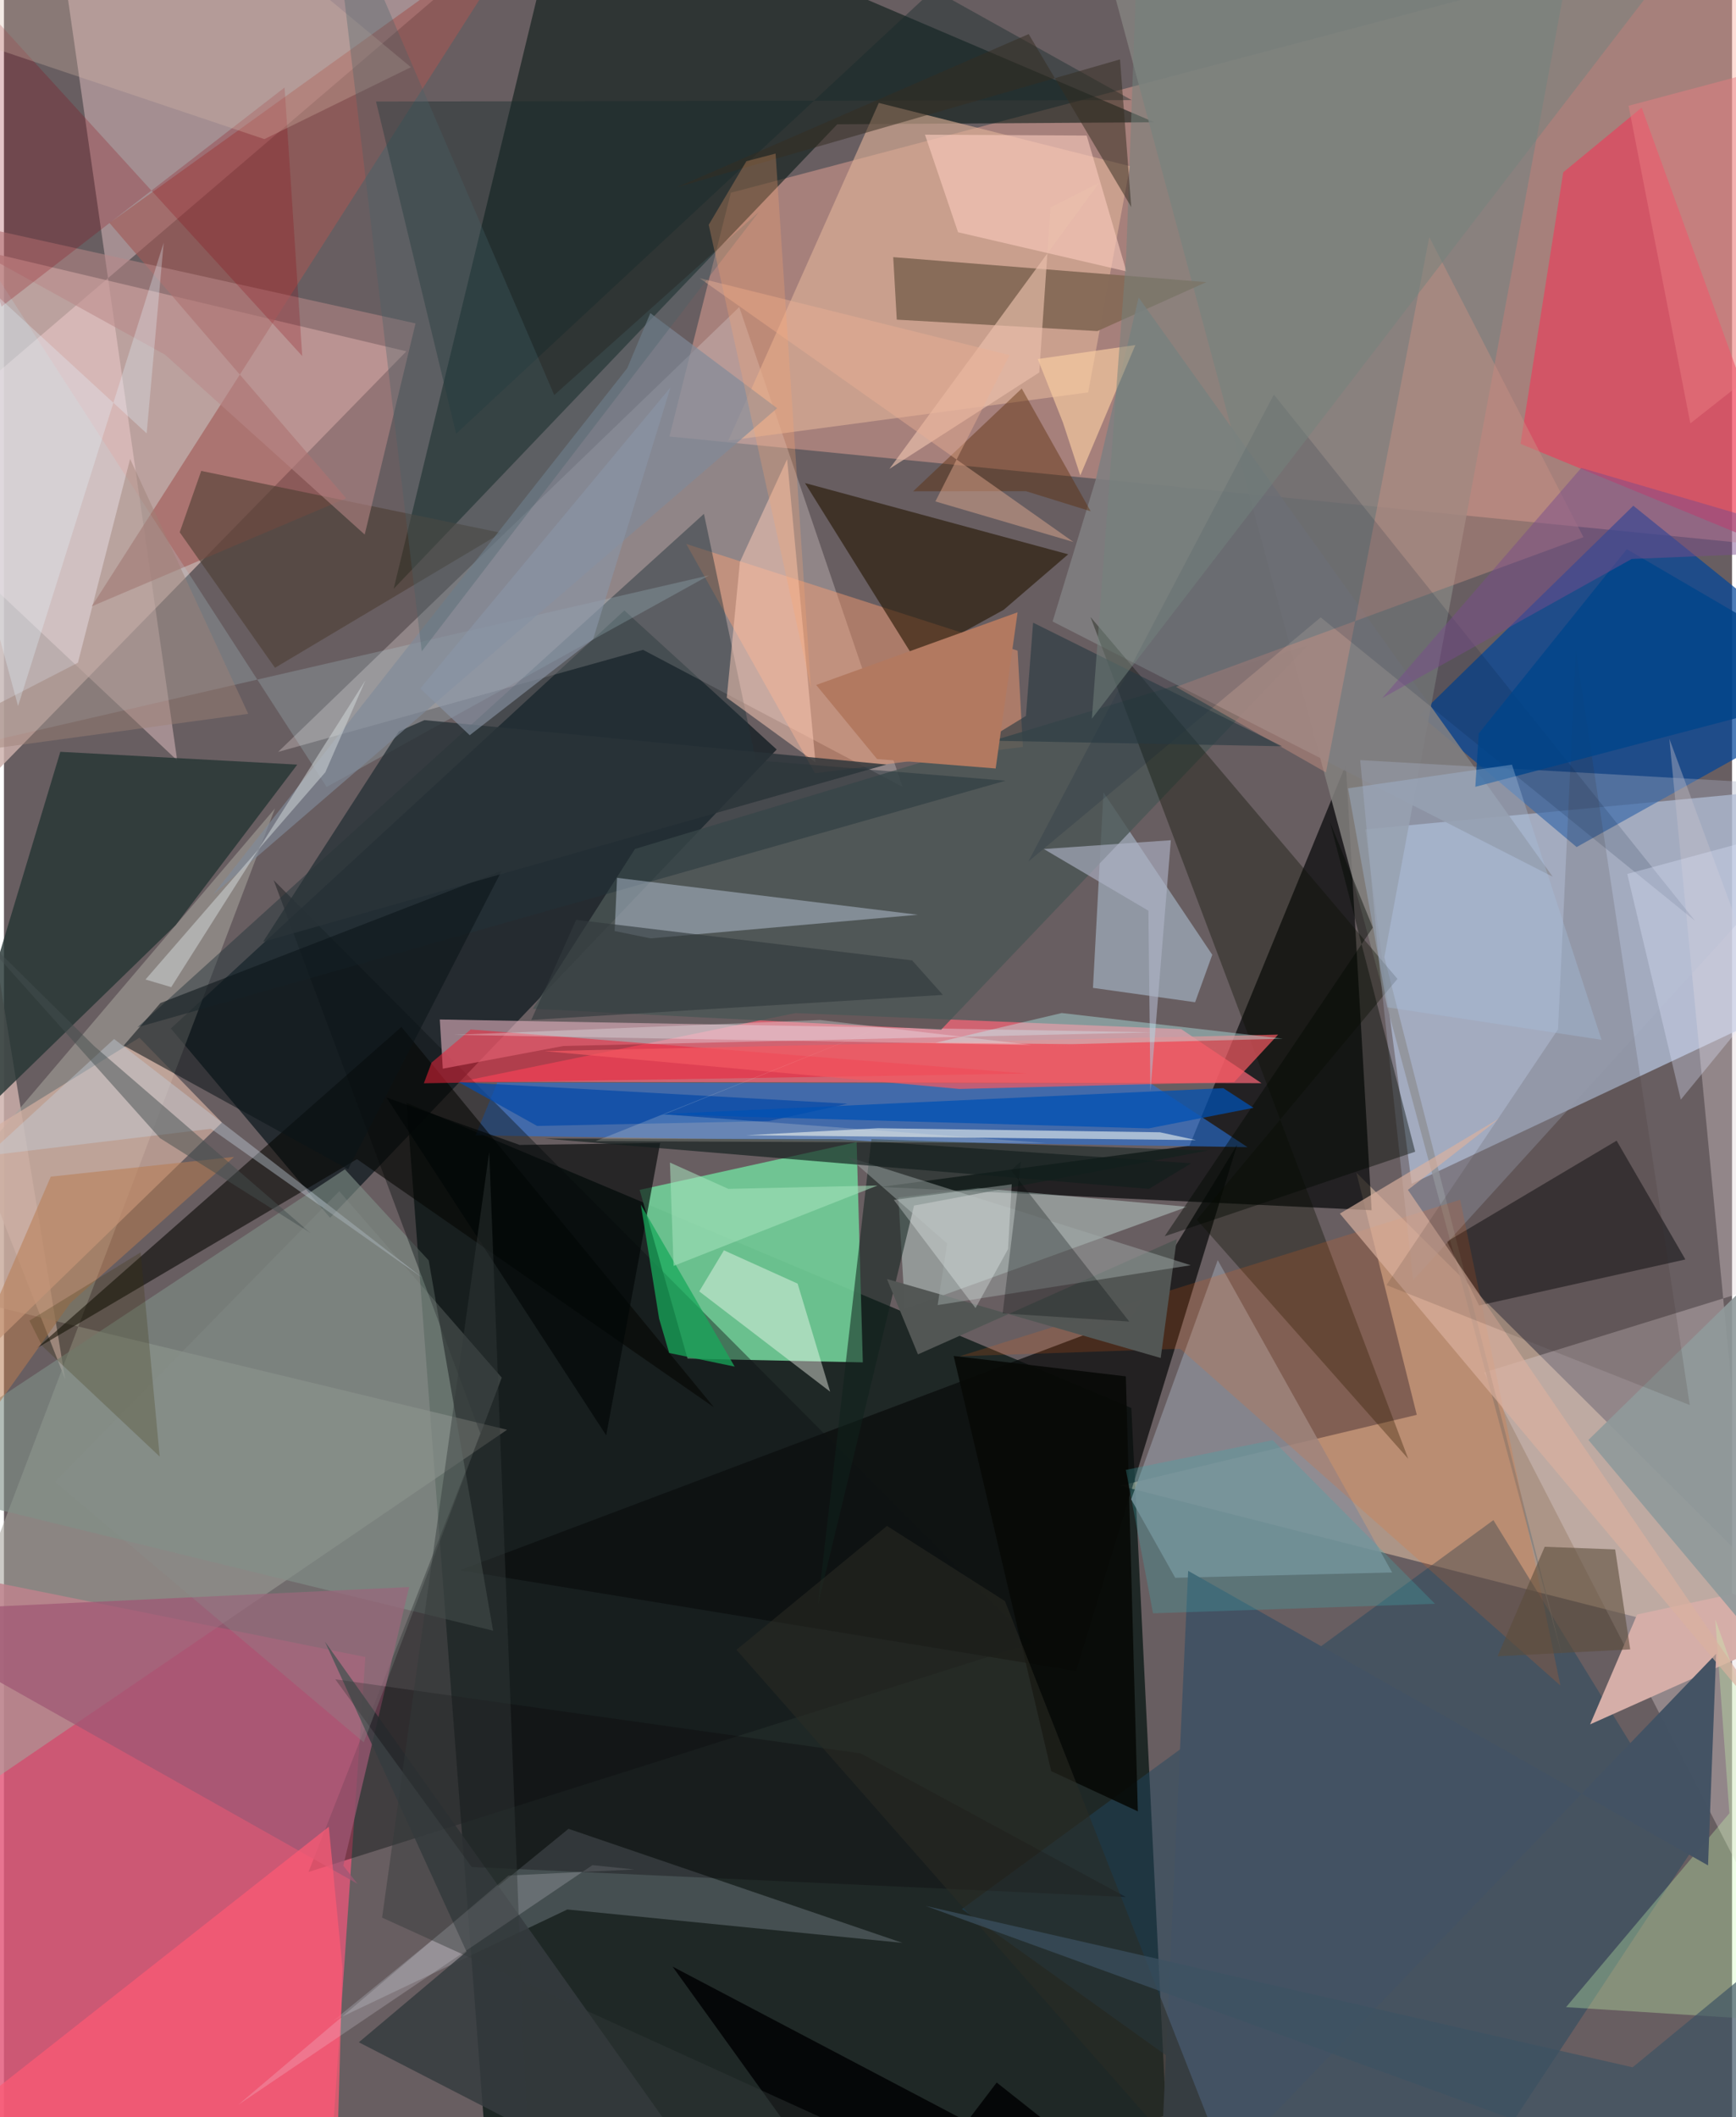 <svg xmlns="http://www.w3.org/2000/svg" width="228" height="278" viewBox="0 0 836 1024"><path fill="#685e61" d="M0 0h836v1024H0z"/><path fill="#01120d" fill-opacity=".706" d="M562.241 1023.324l-16.848-342.316L194.79 533.401l41.83 551.766z"/><path fill="#fcb1a0" fill-opacity=".416" d="M898 268.284l-52.617-305.47L351.649 93.226 321.948 211.11z"/><path fill="#b6c5df" fill-opacity=".725" d="M898 378.457l-239.415 22.696 22.434 171.4 216.223-101.835z"/><path fill="#ccafaa" fill-opacity=".827" d="M-62 109.08l91.63 558.086L-62 432.904l256.668-262.981z"/><path fill="#e25778" fill-opacity=".824" d="M-4.274 1076.901l-45.333-320.646 224.448 45.194L155.362 1086z"/><path fill="#71ce97" fill-opacity=".918" d="M330.7 657.123L307.53 575.5l104.964-23.12 2.997 106.55z"/><path fill="#051218" fill-opacity=".675" d="M373.824 362.51l-73.683-67.266L80.737 497.445l77.02 91.568z"/><path fill="#f6d1b0" fill-opacity=".478" d="M654.252 567.153l29.23 117.152-143.556 34.284L898 809.72z"/><path fill="#021610" fill-opacity=".561" d="M272.612-62L556.556 59.143l-153.432.97-214.598 224.674z"/><path fill="#010405" fill-opacity=".667" d="M424.19 574.078l149.335-19.916 75.646-184.341 12.475 215.526z"/><path fill="#049" fill-opacity=".706" d="M898 333.092l-109.763-88.481-103.362 101.105 75.945 63.97z"/><path fill="#a6a29c" fill-opacity=".573" d="M-62 618.009l305.403 73.51L-62 899.652l193.108-508.63z"/><path fill="#ffd7db" fill-opacity=".4" d="M-62 230.578L273.22-56.029 22.142-62 83.82 367.797z"/><path fill="#fb6577" fill-opacity=".706" d="M220.85 523.187l387.498.706-38.819-26.14-186.647-7.75z"/><path fill="#d3c6c6" fill-opacity=".38" d="M434.705 380.56L355.71 148.516 132.636 363.671l176.538-49.36z"/><path fill="#253534" fill-opacity=".812" d="M83.064 447.424L-31.546 558.87l58.812-195.25 114.626 6.196z"/><path fill="#214661" fill-opacity=".471" d="M690.474 1086l127.192-192.648-97.115-158.121-257.126 188.11z"/><path fill="#dfd3d5" fill-opacity=".349" d="M716.039 663.826L898 607.5l-92.323-250.142L862.6 948.721z"/><path fill="#84817f" fill-opacity=".843" d="M757.998-22.087l-90.201 485.075 85.988 337.928L537.795-.634z"/><path fill="#ef3a59" fill-opacity=".612" d="M871.831 271.517l-79.56-219.455L754.33 83.34l-20.67 131.33z"/><path fill="#2674de" fill-opacity=".58" d="M238.644 523.64l-10.526 25.5 373.458 5.692-46.798-30.802z"/><path fill="#e0b398" fill-opacity=".612" d="M350.422 213.095l174.086-23.313 20.23-109.404-121.516-30.604z"/><path fill="#0a0b0b" fill-opacity=".729" d="M545.787 636.947L220.69 759.466l297.969 48.752 77.919-254.545z"/><path fill="#7f9088" fill-opacity=".604" d="M236.629 788.715L-62 715.623l226.939-150.064 40.55 44.072z"/><path fill="#d8f9f2" fill-opacity=".369" d="M471.168 574.582l-38.49 4.597 3.177 53.987 136.563-49.479z"/><path fill="#ffa074" fill-opacity=".443" d="M490.37 314.694l2.569 46.567-100.59 12.733-62.284-110.906z"/><path fill="#231500" fill-opacity=".6" d="M514.846 268.096l-31.235 26.87-43.11 23.662-52.995-85z"/><path fill="#bfdbf1" fill-opacity=".455" d="M584.545 461.8l-52.634-78.546-5.079 94.552 49.414 6.938z"/><path fill="#a15855" fill-opacity=".616" d="M42.455 293.271l123.074-52.27L51.044 107.82 254.368-38.212z"/><path fill="#0c1214" fill-opacity=".42" d="M147.333 905.405l350.14-110.807L130.469 425.7l100.015 267.655z"/><path fill="#8b8b94" fill-opacity=".843" d="M566.633 763.117l-21.324-37.936 41.879-115.684 84.379 151.053z"/><path fill="#876b59" fill-opacity=".973" d="M528.961 160.136l52.684-23.682-151.44-12.082 1.718 30.237z"/><path fill="#d5b1a3" fill-opacity=".69" d="M105.45 542.927l-39.924-41.025-84.23 52.079-27.697 136.43z"/><path fill="#ddaebb" fill-opacity=".62" d="M212.3 516.883l-1.455-23.792 344.505 6.217-284.692 6.592z"/><path fill="#010407" fill-opacity=".471" d="M698.098 600.483l15.529 30.928 99.806-22.256-33.274-57.45z"/><path fill="#4a5654" fill-opacity=".796" d="M630.676 312.213l-177.264 185.78-197.56-10.075 49.415-77.301z"/><path fill="#807e81" fill-opacity=".894" d="M749.219 424.02l-200.294-280.1-20.815 88.284-20.804 68.398z"/><path fill="#213239" fill-opacity=".463" d="M484.553 377.6L64.596 496.853 338.641 248.52l25.083 119.214z"/><path fill="#d0e0f5" fill-opacity=".4" d="M295.43 450.3l1.165-25.72 145.485 17.853-129.248 11.427z"/><path fill="#e0f2ff" fill-opacity=".196" d="M434.673 939.706l-161.56-55.175-113.98 92.97 113.406-53.948z"/><path fill="#10221c" fill-opacity=".541" d="M393.804 776.024l25.844-225.059 162.963 5.486-142.329 26.647z"/><path fill="#0a0e00" fill-opacity=".357" d="M577.043 589.91L679.35 705.57 525.635 298.422l148.499 175.024z"/><path fill="#050500" fill-opacity=".565" d="M343.474 680.666L170.787 560.631l-154.88 91.414L192.28 496.704z"/><path fill="#a6afc5" fill-opacity=".369" d="M681.677 619.235L898 381.327l-241.889-13.681 9.442 101.258z"/><path fill="#d5aea8" fill-opacity=".992" d="M790.074 780.888l-22.74 53.13 106.709-47.767-37.724-15.381z"/><path fill="#cafdaf" fill-opacity=".314" d="M827.905 783.253l6.815 93.76-79.017 93.774L898 979.813z"/><path fill="#9e5774" fill-opacity=".733" d="M-62 779.746l258.02-12.149-31.857 134.752 6.825 8.749z"/><path fill="#fc5a74" fill-opacity=".725" d="M157.15 883.53L-62 1056.184l223.428-22.35 2.336-82.044z"/><path fill="#fffff9" fill-opacity=".412" d="M336.362 624.605l63.318 48.503-15.726-52.267-35.655-16.101z"/><path fill="#363c3f" fill-opacity=".843" d="M223.767 943.916l-52.083 43.867L362.57 1086 155.306 794.028z"/><path fill="#4c3d31" fill-opacity=".592" d="M85.019 257.432l46.097 65.562 109.493-65.257-145.175-29.97z"/><path fill="#ff6810" fill-opacity=".169" d="M569.017 652.339l183.93 162.871-48.46-234.947-242.102 75.705z"/><path fill="#ed243a" fill-opacity=".541" d="M206.885 513.926l18.926-16 268.925 21.317-291.596 4.702z"/><path fill="#000605" fill-opacity=".627" d="M317.46 552.798l-26.105 141.436-106.286-163.377 64.417 22.91z"/><path fill="#fdcbb7" fill-opacity=".514" d="M349.667 337.45l6.372-65.677 22.829-49.67 13.718 146.584z"/><path fill="#c89084" fill-opacity=".451" d="M639.54 373.598l49.99-258.942 74.578 145.157-197.116 72.412z"/><path fill="#b98888" fill-opacity=".553" d="M-48.905 101.52l248.014 54.91-24.59 102.116-96.547-86.963z"/><path fill="#435263" fill-opacity=".988" d="M824.39 902.225l-251.5-142.457-14.735 321.134 270.15-281.01z"/><path fill="#fcccbf" fill-opacity=".588" d="M523.795 65.567l19.204 65.695-81.434-18.935-16.005-47.18z"/><path fill="#bae5ec" fill-opacity=".204" d="M-62 371.265l403.06-92.966-184.955 102.326-167.33-259.044z"/><path fill="#0a1317" fill-opacity=".541" d="M240.79 421.14l-74.304 144.402-108.557-59.85 17.765-20.557z"/><path fill="#142a2b" fill-opacity=".412" d="M545.567 48.423L449.666-5.051 218.755 209.772 179.995 49.1z"/><path fill="#f35861" fill-opacity=".702" d="M261.466 508.397l354.927-7.992-21.234 22.943-132.934 3.346z"/><path fill="#535755" fill-opacity=".996" d="M559.6 656.806l-132.443-38.211 15.018 36.465 125.197-55.749z"/><path fill="#d9b09e" fill-opacity=".675" d="M679.193 575.502l188.114 274.977L646.28 586.977l77.421-46.244z"/><path fill="#021a30" fill-opacity=".149" d="M818.053 445.331L637.008 298.616 495.545 416.73l118.803-225.874z"/><path fill="#a1aba9" fill-opacity=".475" d="M574.124 611.95l-122.43 19.272 4.592-29.785-47.756-41.785z"/><path fill="#5c4c3a" fill-opacity=".584" d="M722.562 801.083l64.179-3.33-7.281-48.35-34.087-1.275z"/><path fill="#2a3438" fill-opacity=".804" d="M426.924 369.78l-223.51-21.482-12.356 5.408-65.72 101.834z"/><path fill="#7f8a99" fill-opacity=".667" d="M101.204 432.645L374.037 197.43l-61.338-45.98-11.17 26.616z"/><path fill="#060809" fill-opacity=".988" d="M323.446 951.166L579.814 1086l-99.558-78.76-59.807 78.76z"/><path fill="#000802" fill-opacity=".416" d="M662.207 448.644L561.523 597.936l121.191-40.893-41.239-159.518z"/><path fill="#c5d1dc" fill-opacity=".404" d="M100.154 545.95L-8.247 558.977l61.517-56.443 149.445 115.699z"/><path fill="#b87c51" fill-opacity=".533" d="M32.144 630.213l79.187-70.677-88.673 9.566-81.582 188.684z"/><path fill="#010a0a" fill-opacity=".278" d="M483.144 635.231l61.24 3.964-57.205-73.225 4.803-4.16z"/><path fill="#e9bfac" fill-opacity=".659" d="M428.385 226.768L529.865 88.34l-23.577 12-5.435 79.802z"/><path fill="#fafef6" fill-opacity=".553" d="M359.17 549.06l217.539 2.365-17.464-3.778-136.343-1.965z"/><path fill="#070906" fill-opacity=".894" d="M542.74 665.694l-83.309-9.87 47.204 200.817 41.906 19.438z"/><path fill="#8b000e" fill-opacity=".231" d="M-62-54.096l206.291 226.292-8.534-129.868L-1.17 148.29z"/><path fill="#fccfa4" fill-opacity=".631" d="M520.698 229.976l26.634-63.08-47.224 6.753 12.208 30.723z"/><path fill="#121e1c" fill-opacity=".651" d="M403.834 550.937l170.533 11.71-20.472 12.39-292.33-24.345z"/><path fill="#5a2a05" fill-opacity=".416" d="M525.722 247.284l-33.348-59.373-52.521 49.717 54.576-.058z"/><path fill="#dbbdac" fill-opacity=".294" d="M196.868 32.505L125.99 67.291-62 4.108 83.064-62z"/><path fill="#d3d9da" fill-opacity=".514" d="M155.472 373.518L68.47 473.756l12.455 3.688 93.904-148.332z"/><path fill="#afb3c7" fill-opacity=".624" d="M554.625 527.714l-.975-87.233-50.593-29.832 61.446-4.262z"/><path fill="#263941" fill-opacity=".604" d="M618.293 360.947l-143.33-2.746 19.438-11.927 3.466-45.113z"/><path fill="#17aa5b" fill-opacity=".737" d="M316.948 637.79l4.86 16.595 31.678 6.597-45.371-78.292z"/><path fill="#8f999b" fill-opacity=".906" d="M857.411 607.522L898 682.132l-13.08 155.47L766.506 696.45z"/><path fill="#b27960" d="M479.763 371.687l10.6-75.531-97.424 35.142 29.436 35.823z"/><path fill="#73827d" fill-opacity=".506" d="M795.94-3.361L547.474-1.347l-4.596 125.502-16.594 223.477z"/><path fill="#3fabaf" fill-opacity=".29" d="M542.744 710.935l71.024-14.379 78.523 79.152-136.393 4.586z"/><path fill="#bcfbf9" fill-opacity=".38" d="M511.716 489.968l-61.075 14.41 65.966.648 102.113-2.655z"/><path fill="#382b22" fill-opacity=".149" d="M815.541 679.568l-146.729-58.012 83.004-123.71 8.614-183.438z"/><path fill="#dee6fe" fill-opacity=".329" d="M811.211 531.855l-25.9-109.157L898 392.208l-24.618 63.722z"/><path fill="#ebaf95" fill-opacity=".439" d="M450.605 242.525l35.867-70.776-149.964-37.22 180.876 127.61z"/><path fill="#313a3c" fill-opacity=".631" d="M439.35 464.51l14.875 16.685-199.112 12.102 21.687-48.42z"/><path fill="#352d21" fill-opacity=".518" d="M545.357 100.13l-5.435-71.409-214.397 61.873 170.207-74.112z"/><path fill="#454f4e" fill-opacity=".49" d="M75.472 550.475l72.825 45.892-104.613-90.373-67.662-66.818z"/><path fill="#f2ecf6" fill-opacity=".2" d="M304.916 904.199l-60.827 2.92-130.74 110.891 171.366-115.909z"/><path fill="#0c080c" fill-opacity=".325" d="M226.27 903l-65.981-90.779 254.208 35.857 128.238 69.443z"/><path fill="#9e8276" fill-opacity=".459" d="M61.027 221.957l57.137 123.304-177.101 24.07 94.72-48.796z"/><path fill="#898f8c" fill-opacity=".294" d="M24.668 716.698l137.536-140.543 78.618 90.15-66.77 176.39z"/><path fill="#00458a" fill-opacity=".804" d="M711.81 380.555L898 331.58l-112.901-65.95-71.648 89.14z"/><path fill="#794d8d" fill-opacity=".478" d="M763.058 226.305L898 265.809l-110.538 4.543-120.69 67.306z"/><path fill="#084ba7" fill-opacity=".765" d="M369.923 542.243l-111.998 2.331-38-21.198 188.192 10.46z"/><path fill="#323a39" fill-opacity=".443" d="M182.93 927.491l51.83-370.299 19.021 492.682L531.168 1086z"/><path fill="#e6f5ff" fill-opacity=".298" d="M69.04 209.615l8.232-92.24L6.82 341.501-61.226 89.83z"/><path fill="#2b2b25" fill-opacity=".537" d="M605.541 1083.461l-121.257-309.05-57.086-36.355-72.826 59.896z"/><path fill="#a8e3be" fill-opacity=".545" d="M350.448 575.022l-28.266-12.73 1.756 49.986 98.68-38.9z"/><path fill="#466067" fill-opacity=".322" d="M202.104 315.065l163.15-212.614-99.039 88.62L157.372-62z"/><path fill="#f8ffff" fill-opacity=".294" d="M487.529 572.815l-57.029 7.533 39.52 52.329 15.735-28.539z"/><path fill="#a4bddb" fill-opacity=".365" d="M729.528 369.84l-79.31 11.435 19.068 105.932 103.582 15.712z"/><path fill="#3d5262" fill-opacity=".682" d="M898 1086l-27.193-154.37-82.896 68.251-342.058-78.065z"/><path fill="#ea7e83" fill-opacity=".463" d="M866.43 29.718l3.776 132.263-54.388 42.794-29.87-153.615z"/><path fill="#f7f3e4" fill-opacity=".204" d="M286.241 551.916l217.978.963-184.787-13.906 112.408-45.196z"/><path fill="#0051b3" fill-opacity=".737" d="M316.566 538.924L589.88 526.31l14.636 9.5-50.703 9.945z"/><path fill="#3c3309" fill-opacity=".243" d="M75.335 704.477l-56.878-53.51-6.138-12.227 53.82-33.039z"/><path fill="#faa66d" fill-opacity=".275" d="M390.37 332.817L373.287 74.28l-14.114 3.685-18.225 30.779z"/><path fill="#f2f6f9" fill-opacity=".298" d="M394.804 493.338l-177.188 7.185 386.666 6.785-106.95-1.863z"/><path fill="#8a95a7" fill-opacity=".612" d="M285.001 309.204l-59.675 46.394-23.943-22.596 121.11-145.68z"/></svg>